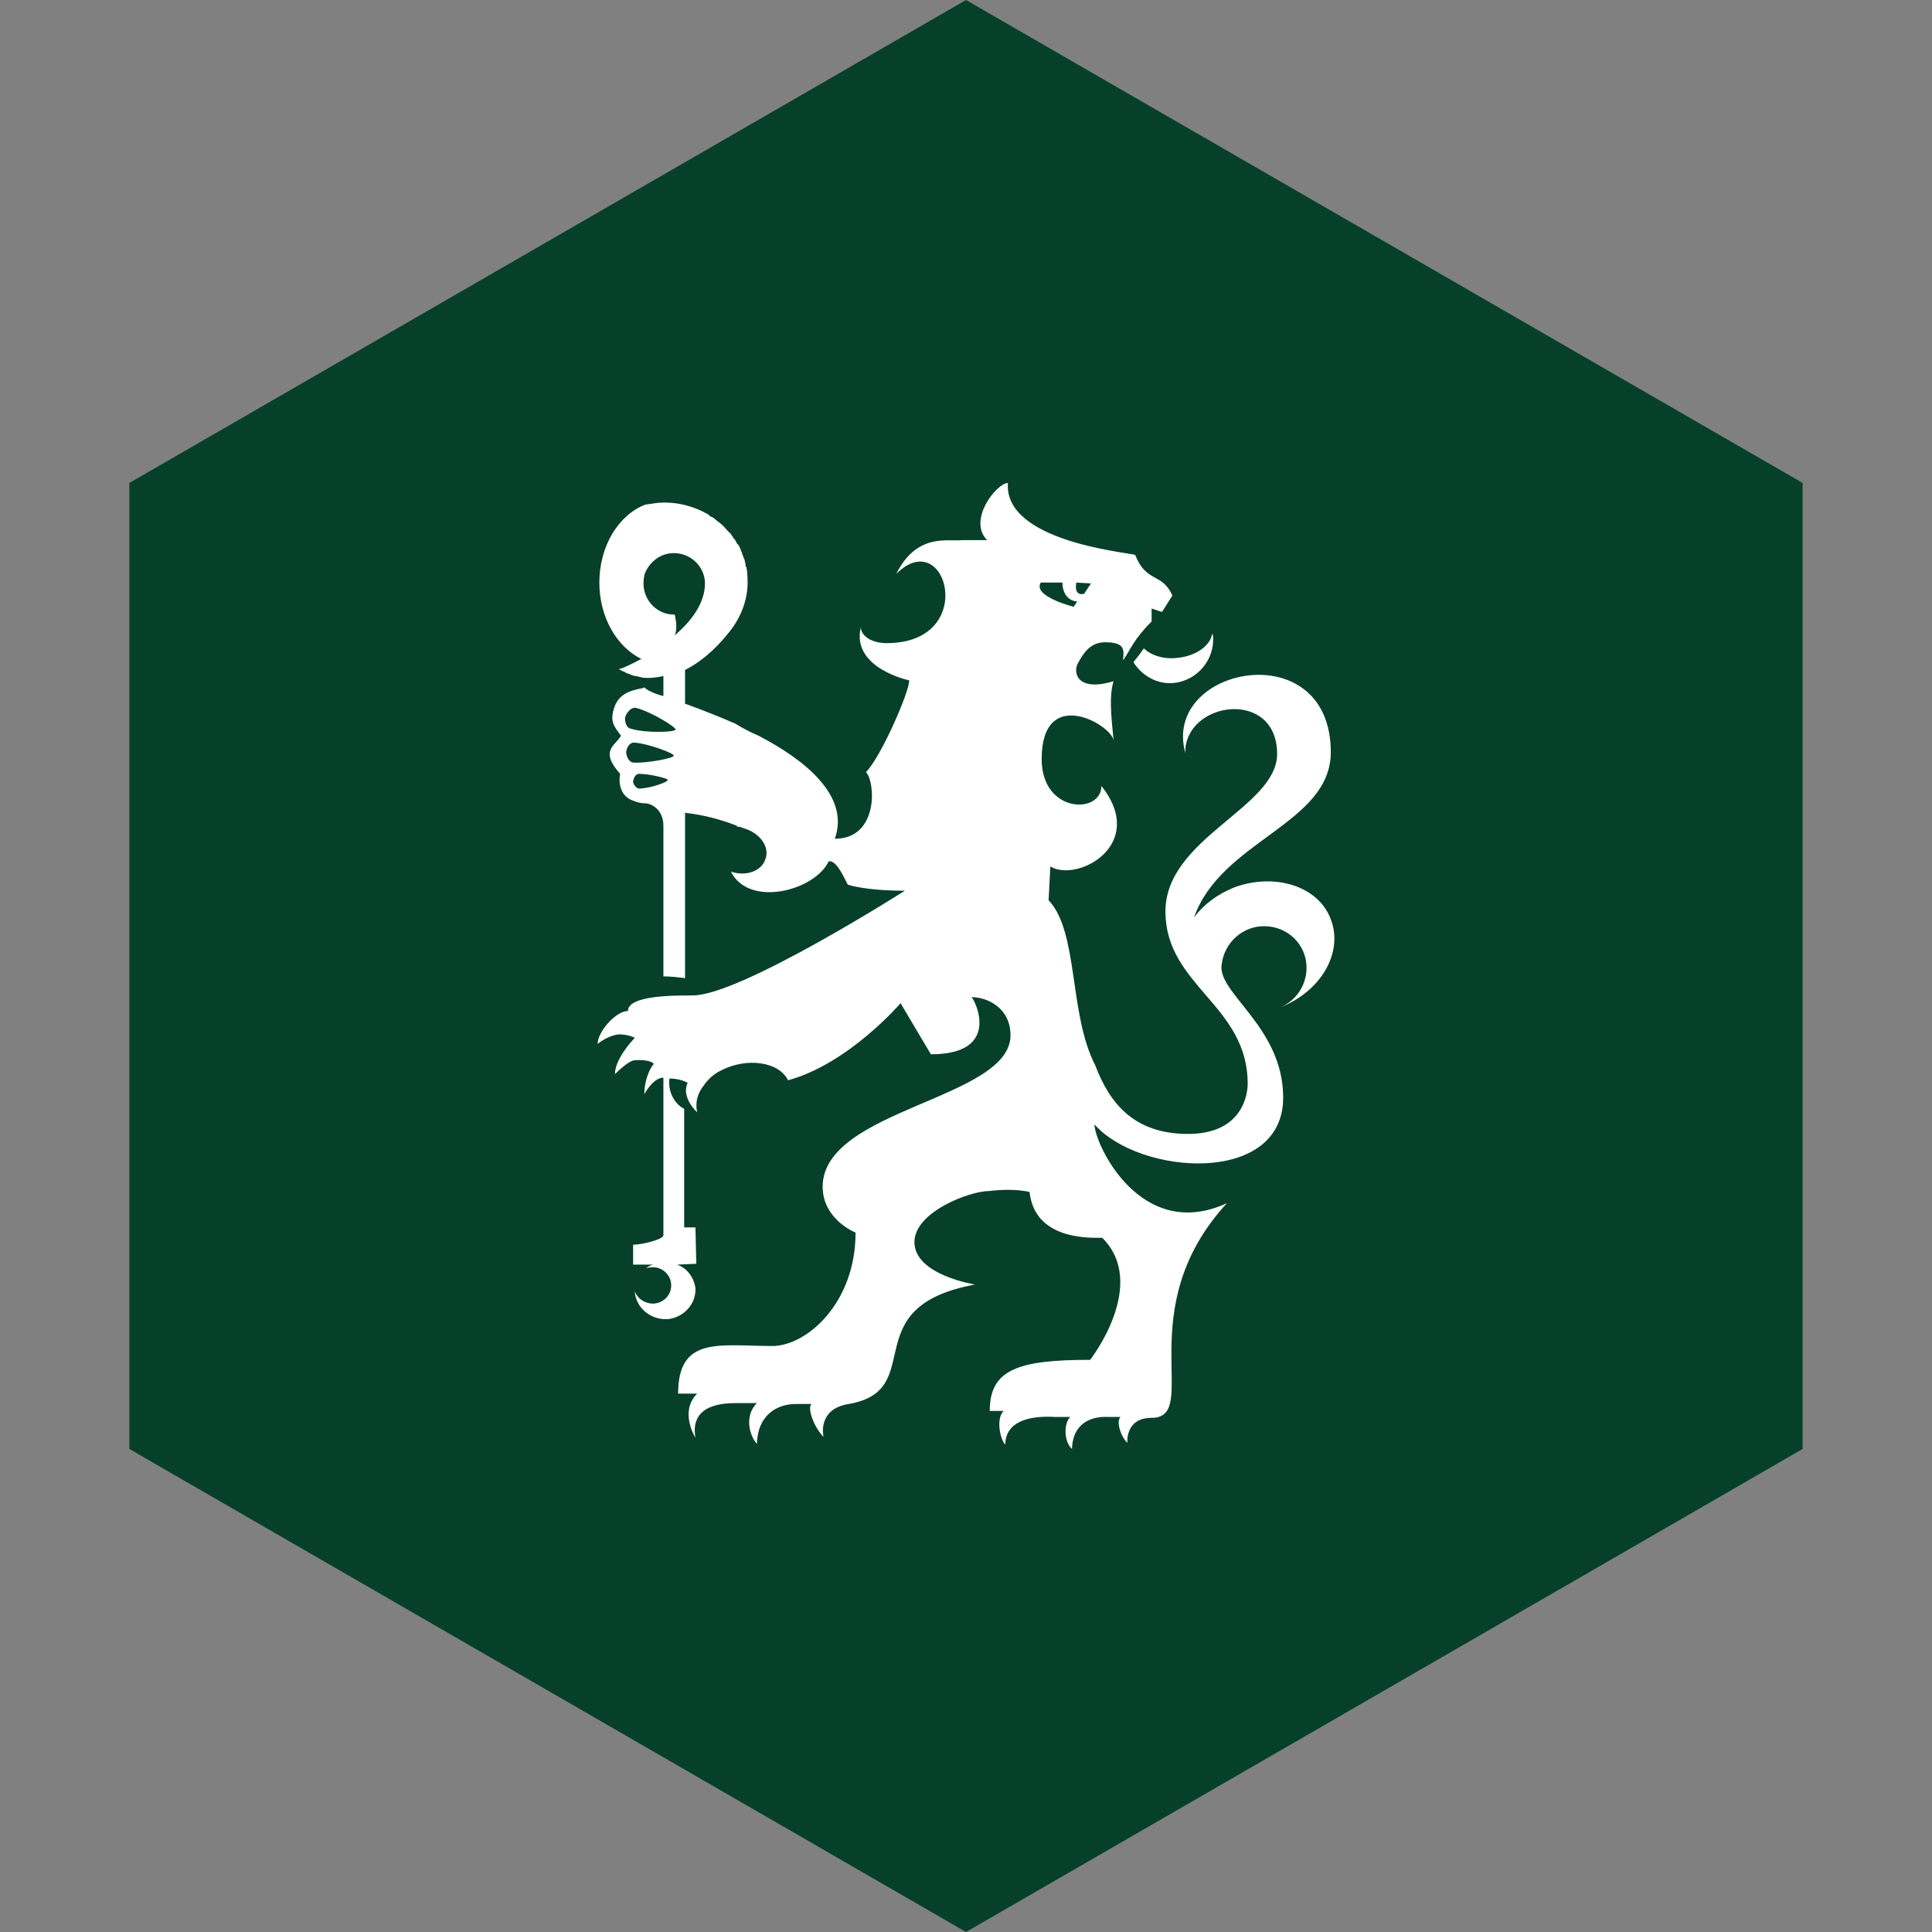 <?xml version="1.0" encoding="UTF-8" standalone="no"?><!-- Generator: Gravit.io --><svg xmlns="http://www.w3.org/2000/svg" xmlns:xlink="http://www.w3.org/1999/xlink" style="isolation:isolate" viewBox="0 0 512 512" width="512pt" height="512pt"><rect x="0" y="0" width="512" height="512" fill="#808080" stroke="none"/><defs><clipPath id="_clipPath_ZEEsplhUBoVIpIjvp2phW9CNFwubDAfK"><rect width="512" height="512"/></clipPath></defs><g clip-path="url(#_clipPath_ZEEsplhUBoVIpIjvp2phW9CNFwubDAfK)"><path d="M 477.714 383.995 L 256.005 512 L 34.286 383.995 L 34.286 127.985 L 256.005 0 L 477.714 127.985 L 477.714 383.995 Z" fill-rule="evenodd" fill="rgb(6,64,43)" /><path d=" M 167.782 329.864 C 170.076 329.864 175.81 328.487 175.81 327.34 L 175.81 285.591 C 173.058 285.591 170.764 289.95 170.764 289.95 C 170.764 286.05 172.37 282.839 173.287 281.921 C 171.911 280.545 168.011 281.004 168.011 281.004 C 168.011 281.004 166.635 281.004 162.965 284.674 C 162.965 280.774 167.323 275.957 168.241 275.039 C 168.241 275.039 166.635 274.122 164.112 274.122 C 164.112 274.122 161.588 274.122 158.377 276.645 C 158.377 273.434 163.194 267.928 166.405 267.928 C 166.405 263.799 178.334 263.799 183.61 263.799 C 196.226 263.799 239.81 236.043 239.81 236.043 C 229.029 236.043 224.671 234.437 224.671 234.437 C 223.065 231.226 221.459 228.014 219.624 228.244 C 215.954 236.043 198.52 240.631 193.703 230.996 C 197.832 232.373 201.961 230.767 202.879 227.556 C 204.025 224.344 201.273 220.674 197.144 219.527 Q 196.226 219.068 195.309 219.068 Q 195.309 219.068 195.309 219.068 Q 195.309 219.068 195.309 218.839 C 188.886 216.315 183.61 215.627 181.545 215.398 L 181.545 259.211 C 179.71 258.982 177.646 258.753 175.81 258.753 L 175.81 218.839 C 175.81 214.71 172.828 212.875 170.764 212.875 C 169.846 212.875 168.929 212.645 167.782 212.186 C 164.341 211.039 163.882 207.369 164.341 205.075 C 158.836 198.882 162.965 197.735 164.57 194.982 C 162.735 192.459 161.588 191.312 162.735 187.642 C 163.882 184.201 166.405 183.054 170.305 182.366 Q 170.534 182.366 170.764 182.136 C 171.681 183.283 175.352 184.43 175.81 184.43 L 175.81 179.154 C 175.81 179.154 173.058 179.842 170.764 179.613 Q 170.764 179.613 170.764 179.613 Q 170.076 179.613 169.617 179.384 Q 169.388 179.384 169.388 179.384 Q 168.929 179.154 168.47 179.154 Q 168.241 179.154 168.241 179.154 Q 167.323 178.925 166.405 178.466 Q 166.405 178.466 166.176 178.466 Q 165.947 178.237 165.717 178.237 Q 165.488 178.007 165.488 178.007 Q 165.258 178.007 164.8 177.778 Q 164.8 177.778 164.8 177.778 Q 164.57 177.548 164.341 177.548 Q 164.341 177.548 164.341 177.548 Q 164.112 177.319 163.882 177.319 C 164.57 177.319 167.094 176.172 170.076 174.566 Q 169.846 174.566 169.846 174.566 C 163.423 171.355 158.836 163.556 158.836 154.38 C 158.836 144.746 163.882 136.487 170.993 133.735 Q 172.599 133.505 174.205 133.276 C 179.251 132.817 184.068 134.194 187.968 136.487 Q 187.968 136.487 187.968 136.717 Q 188.656 136.946 189.344 137.405 Q 189.344 137.634 189.574 137.634 Q 190.033 138.093 190.721 138.552 Q 190.721 138.552 190.721 138.552 Q 191.868 139.47 192.556 140.387 Q 192.785 140.616 193.015 140.846 Q 193.474 141.305 193.703 141.534 Q 193.932 141.993 194.162 142.222 Q 194.391 142.681 194.85 143.14 Q 195.079 143.599 195.309 144.057 Q 195.538 144.287 195.767 144.516 Q 196.226 145.434 196.456 146.122 Q 196.685 146.581 196.685 146.81 Q 196.914 147.269 197.144 147.957 Q 197.373 148.416 197.373 148.645 Q 197.603 149.333 197.603 150.022 Q 197.832 150.251 197.832 150.48 Q 198.061 151.627 198.061 152.545 C 198.52 158.05 196.685 163.097 193.474 167.226 C 189.344 172.502 185.215 175.713 181.545 177.548 L 181.545 186.495 C 181.545 186.495 187.509 188.559 194.85 191.771 Q 197.832 193.606 201.043 194.982 Q 201.043 194.982 201.043 194.982 C 212.972 201.176 225.359 210.81 221.23 222.28 C 232.929 222.28 232.011 207.14 229.488 204.616 C 233.387 200.717 240.957 183.513 240.957 180.301 C 240.957 180.301 225.588 177.09 228.112 166.308 C 228.341 168.832 231.323 170.437 234.993 170.437 C 259.538 170.437 250.821 138.781 237.517 152.086 C 243.022 141.075 251.28 143.599 254.95 143.14 C 257.474 143.14 261.603 143.14 261.603 143.14 C 256.327 137.864 264.126 128 267.108 128 C 265.961 143.369 298.305 146.351 300.828 147.039 C 303.81 154.609 307.939 151.627 310.692 157.821 L 307.939 162.179 L 305.187 161.262 L 305.187 164.703 C 300.37 169.52 299.681 172.043 297.617 175.025 C 297.846 172.272 298.305 170.208 292.8 170.208 C 288.9 170.208 287.065 173.19 285.689 175.713 C 284.312 178.007 285.23 183.513 295.094 180.53 C 293.947 184.43 294.405 189.018 295.094 196.129 C 294.176 191.771 276.054 181.677 276.054 201.176 C 276.054 215.627 291.882 215.857 291.882 208.287 C 304.269 223.885 285.459 233.978 278.348 229.62 L 277.889 238.566 C 285.918 247.054 283.165 268.616 290.276 282.38 C 294.176 292.703 300.828 300.502 314.821 300.502 C 329.502 300.502 330.649 289.72 330.649 287.197 C 330.649 266.323 308.857 261.276 308.857 241.548 C 308.857 222.05 338.448 214.022 338.448 199.799 C 338.448 182.824 315.28 185.577 314.133 198.423 Q 314.133 198.882 314.133 199.57 C 307.71 176.631 352.671 167.685 352.671 199.34 C 352.671 218.38 323.538 222.738 316.427 243.154 C 318.95 239.713 322.62 236.961 327.208 235.125 C 337.99 231.226 349.459 234.896 352.671 243.613 C 356.111 252.559 349.918 262.882 339.137 267.011 Q 339.137 267.011 339.137 267.011 Q 339.137 267.011 339.137 267.011 C 343.266 265.405 346.248 261.276 346.248 256.459 C 346.248 250.265 341.201 245.448 335.008 245.448 C 329.273 245.448 324.456 249.806 323.767 255.541 C 322.391 263.111 340.054 272.057 340.054 290.867 C 340.054 314.265 301.975 311.513 290.047 297.978 C 290.047 303.025 302.205 329.405 325.144 318.853 C 299.223 347.068 318.491 375.742 305.187 375.742 C 298.076 375.742 298.764 382.394 298.764 382.394 C 296.929 380.559 295.782 376.659 296.929 375.513 L 293.717 375.513 C 289.818 375.283 284.312 376.659 284.083 384 C 282.018 382.165 281.789 377.348 283.624 375.513 L 279.724 375.513 C 272.384 375.054 266.42 376.889 266.42 382.853 C 265.043 381.477 263.896 375.971 265.961 373.907 L 262.291 373.907 C 262.291 362.896 269.861 360.373 288.9 360.373 C 288.9 360.373 304.499 340.416 292.112 328.029 C 288.9 328.029 274.219 328.717 272.843 315.871 C 269.631 315.183 265.961 315.183 262.061 315.642 C 257.015 315.642 242.334 321.147 242.334 329.176 C 242.334 337.892 258.391 340.416 258.391 340.416 C 226.047 346.38 246.233 368.401 224.9 372.072 C 216.413 373.448 218.248 380.789 218.248 380.789 C 215.724 378.265 213.889 373.219 215.036 372.072 C 215.036 372.072 212.742 372.072 210.907 372.072 C 206.09 372.072 200.814 374.824 200.585 382.624 C 198.979 381.018 196.914 375.513 200.585 371.842 L 194.85 371.842 C 185.674 371.842 183.38 375.971 184.298 381.018 C 184.298 381.018 179.939 374.136 184.757 369.319 L 179.71 369.319 C 179.71 353.95 190.721 356.702 204.714 356.702 C 213.66 356.702 226.735 345.462 226.735 326.652 C 226.735 326.652 218.018 323.211 218.018 314.495 C 218.018 293.849 267.796 291.326 267.796 274.351 C 267.796 267.24 261.832 264.258 257.474 264.258 C 258.62 265.405 265.273 279.398 246.692 279.398 L 238.663 265.864 C 238.663 265.864 224.9 281.921 208.843 286.28 C 206.319 281.233 197.832 280.315 191.409 283.527 C 189.344 284.444 187.509 286.05 186.362 287.885 C 186.362 287.885 183.839 290.638 184.757 294.767 C 184.757 294.767 180.398 290.867 182.233 286.968 C 181.086 286.28 179.251 285.821 177.416 285.821 C 176.957 289.032 178.563 292.473 181.316 293.849 L 181.316 325.276 L 184.298 325.276 L 184.527 334.91 L 179.481 335.14 C 182.004 336.057 183.839 338.351 184.298 341.333 C 184.527 345.462 181.316 349.133 176.957 349.591 C 172.599 349.821 168.699 346.839 168.241 342.48 L 168.241 342.251 C 168.929 344.086 170.764 345.462 173.058 345.462 C 175.581 345.462 177.875 343.398 177.875 340.645 C 177.875 337.892 175.581 335.828 173.058 335.828 Q 172.14 335.828 171.223 336.057 Q 172.14 335.369 173.058 335.14 L 167.782 335.14 M 339.137 267.011 Q 339.137 267.011 339.137 267.011 Q 339.137 267.011 339.137 267.011 Z  M 195.309 219.068 Q 195.538 219.068 195.538 219.068 Q 195.538 219.068 195.309 219.068 Z  M 195.309 219.068 Q 195.309 219.068 195.309 219.068 Q 195.309 219.068 195.309 219.068 Z  M 186.821 154.609 C 186.821 150.251 183.151 146.581 178.563 146.581 C 174.893 146.581 171.911 149.104 170.764 152.315 Q 170.764 152.545 170.764 152.545 Q 170.534 153.462 170.534 154.609 C 170.534 159.197 174.205 162.867 178.563 162.867 Q 178.793 162.867 178.793 162.867 C 179.251 164.703 179.481 166.996 178.793 168.373 C 183.151 164.703 186.821 159.885 186.821 154.609 Z  M 170.764 152.545 Q 170.764 152.545 170.764 152.545 Q 170.764 152.545 170.764 152.545 Q 170.764 152.545 170.764 152.545 Q 170.764 152.545 170.764 152.545 Z  M 170.764 152.545 Q 170.764 152.545 170.764 152.545 Q 170.764 152.545 170.764 152.545 Z  M 170.764 152.545 Q 170.764 152.545 170.764 152.545 Q 170.764 152.545 170.764 152.545 Z  M 176.957 206.681 C 176.957 206.222 171.911 205.075 169.388 205.075 C 168.241 205.075 167.782 206.681 167.782 207.14 C 167.782 207.599 168.47 208.975 169.388 208.975 C 171.911 208.975 176.957 207.369 176.957 206.681 Z  M 178.563 200.258 C 178.563 199.57 171.681 197.047 168.241 196.817 C 166.635 196.588 165.947 198.652 165.947 199.34 C 165.947 200.029 166.405 201.864 167.782 202.093 C 171.223 202.323 178.563 200.946 178.563 200.258 Z  M 179.022 193.376 C 179.251 192.688 172.37 188.559 168.699 187.642 C 167.094 187.183 165.947 189.247 165.717 189.935 C 165.488 190.624 165.717 192.918 167.323 193.147 C 170.993 194.294 178.793 194.065 179.022 193.376 Z  M 170.993 152.315 Q 170.993 152.315 170.993 152.315 Q 170.764 152.545 170.764 152.545 Q 170.993 152.315 170.993 152.315 Z  M 171.223 151.857 Q 171.223 151.857 171.223 151.857 Q 171.223 151.857 171.223 151.857 Z  M 170.993 152.315 Q 170.993 152.086 171.223 151.857 Q 170.993 152.086 170.993 152.315 Z  M 170.764 152.545 Q 170.764 152.545 170.764 152.545 Q 170.764 152.545 170.764 152.545 Z  M 171.223 336.057 Q 171.223 336.057 171.223 336.057 Q 171.223 336.057 171.223 336.057 Z  M 300.37 175.484 C 302.663 179.154 306.792 181.448 311.151 180.989 C 317.344 180.301 321.932 174.796 321.474 168.602 Q 321.474 168.373 321.244 167.914 C 320.785 171.125 316.886 173.878 312.068 174.337 C 308.398 174.796 304.957 173.649 303.122 171.814 C 302.205 173.19 301.287 174.337 300.37 175.484 Z  M 285.23 154.38 L 289.129 154.609 L 287.294 157.362 C 287.294 157.362 284.542 158.28 285.23 154.38 Z  M 275.825 154.38 L 281.56 154.38 C 281.56 154.38 281.33 158.968 285.459 159.427 L 284.542 160.803 C 284.542 160.803 273.531 158.05 275.825 154.38 Z " fill-rule="evenodd" fill="rgb(255,255,255)"/></g></svg>